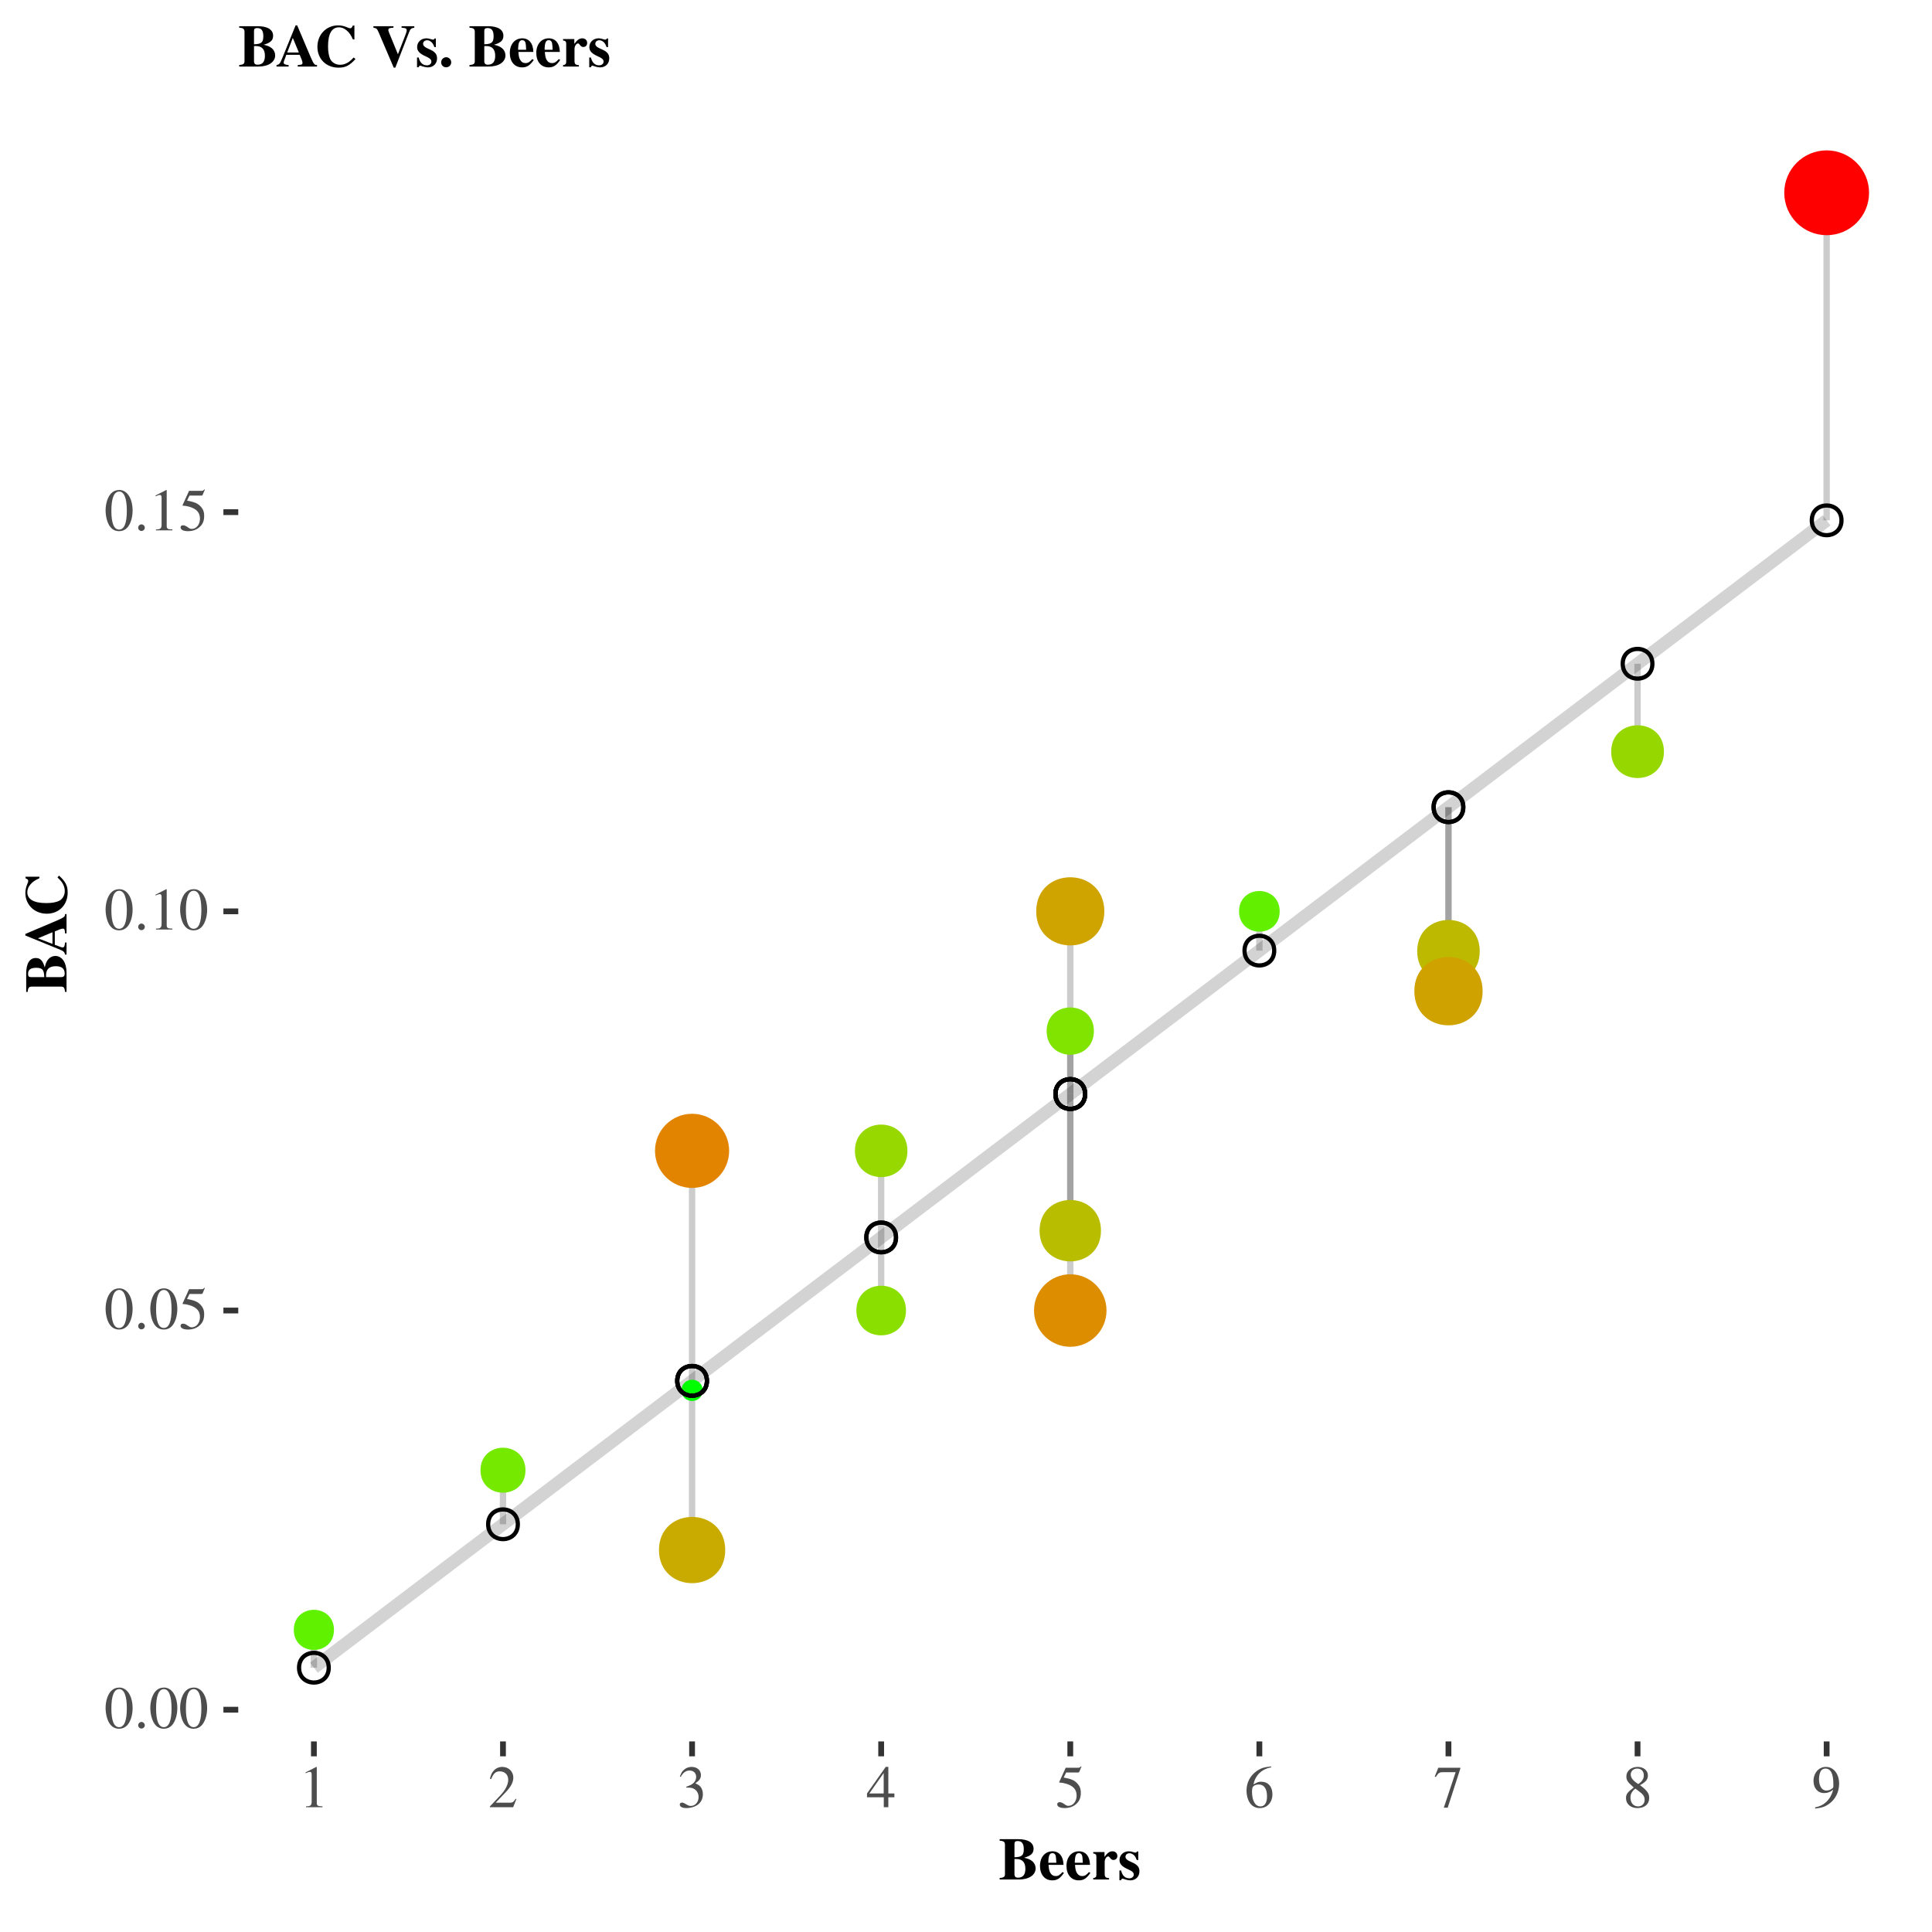<?xml version="1.0" encoding="UTF-8"?>
<svg xmlns="http://www.w3.org/2000/svg" xmlns:xlink="http://www.w3.org/1999/xlink" width="324pt" height="324pt" viewBox="0 0 324 324" version="1.1">
<defs>
<g>
<symbol overflow="visible" id="glyph0-0">
<path style="stroke:none;" d=""/>
</symbol>
<symbol overflow="visible" id="glyph0-1">
<path style="stroke:none;" d="M 4.766 -3.297 C 4.766 -5.344 3.844 -6.766 2.547 -6.766 C 1.984 -6.766 1.562 -6.594 1.203 -6.234 C 0.625 -5.688 0.234 -4.531 0.234 -3.359 C 0.234 -2.266 0.562 -1.094 1.047 -0.547 C 1.406 -0.094 1.922 0.141 2.5 0.141 C 3.016 0.141 3.438 -0.031 3.797 -0.375 C 4.375 -0.938 4.766 -2.094 4.766 -3.297 Z M 3.797 -3.281 C 3.797 -1.188 3.359 -0.125 2.5 -0.125 C 1.641 -0.125 1.203 -1.188 1.203 -3.266 C 1.203 -5.391 1.656 -6.5 2.516 -6.5 C 3.344 -6.5 3.797 -5.375 3.797 -3.281 Z M 3.797 -3.281 "/>
</symbol>
<symbol overflow="visible" id="glyph0-2">
<path style="stroke:none;" d="M 1.812 -0.438 C 1.812 -0.734 1.547 -1 1.25 -1 C 0.953 -1 0.703 -0.734 0.703 -0.438 C 0.703 -0.141 0.953 0.109 1.234 0.109 C 1.547 0.109 1.812 -0.141 1.812 -0.438 Z M 1.812 -0.438 "/>
</symbol>
<symbol overflow="visible" id="glyph0-3">
<path style="stroke:none;" d="M 4.375 -6.812 L 4.297 -6.875 C 4.141 -6.672 4.047 -6.625 3.828 -6.625 L 1.734 -6.625 L 0.656 -4.25 C 0.641 -4.234 0.641 -4.203 0.641 -4.203 C 0.641 -4.156 0.688 -4.125 0.766 -4.125 C 1.078 -4.125 1.484 -4.047 1.891 -3.922 C 3.047 -3.547 3.562 -2.938 3.562 -1.938 C 3.562 -0.984 2.953 -0.234 2.188 -0.234 C 1.984 -0.234 1.812 -0.297 1.516 -0.516 C 1.188 -0.75 0.953 -0.844 0.75 -0.844 C 0.453 -0.844 0.312 -0.734 0.312 -0.484 C 0.312 -0.094 0.797 0.141 1.547 0.141 C 2.375 0.141 3.094 -0.125 3.594 -0.641 C 4.062 -1.094 4.266 -1.656 4.266 -2.422 C 4.266 -3.141 4.078 -3.594 3.578 -4.094 C 3.141 -4.547 2.562 -4.766 1.391 -4.984 L 1.812 -5.828 L 3.766 -5.828 C 3.938 -5.828 3.969 -5.844 4 -5.922 Z M 4.375 -6.812 "/>
</symbol>
<symbol overflow="visible" id="glyph0-4">
<path style="stroke:none;" d="M 3.938 0 L 3.938 -0.156 C 3.156 -0.156 2.984 -0.266 2.984 -0.734 L 2.984 -6.734 L 2.906 -6.766 L 1.109 -5.844 L 1.109 -5.703 C 1.234 -5.766 1.344 -5.797 1.375 -5.812 C 1.562 -5.891 1.734 -5.938 1.828 -5.938 C 2.047 -5.938 2.125 -5.781 2.125 -5.453 L 2.125 -0.938 C 2.125 -0.594 2.047 -0.375 1.891 -0.281 C 1.734 -0.188 1.594 -0.156 1.188 -0.156 L 1.188 0 Z M 3.938 0 "/>
</symbol>
<symbol overflow="visible" id="glyph0-5">
<path style="stroke:none;" d="M 4.75 -1.375 L 4.625 -1.422 C 4.25 -0.844 4.125 -0.766 3.672 -0.766 L 1.281 -0.766 L 2.953 -2.516 C 3.844 -3.453 4.234 -4.203 4.234 -4.984 C 4.234 -5.984 3.438 -6.766 2.391 -6.766 C 1.844 -6.766 1.312 -6.547 0.953 -6.141 C 0.625 -5.797 0.484 -5.484 0.312 -4.766 L 0.516 -4.719 C 0.922 -5.703 1.281 -6.016 1.969 -6.016 C 2.812 -6.016 3.375 -5.453 3.375 -4.609 C 3.375 -3.828 2.922 -2.906 2.078 -2.016 L 0.297 -0.125 L 0.297 0 L 4.203 0 Z M 4.75 -1.375 "/>
</symbol>
<symbol overflow="visible" id="glyph0-6">
<path style="stroke:none;" d="M 4.312 -2.188 C 4.312 -2.703 4.156 -3.172 3.875 -3.484 C 3.672 -3.703 3.484 -3.812 3.047 -4.016 C 3.734 -4.484 3.984 -4.844 3.984 -5.391 C 3.984 -6.203 3.344 -6.766 2.422 -6.766 C 1.922 -6.766 1.484 -6.594 1.125 -6.266 C 0.812 -6 0.672 -5.734 0.453 -5.141 L 0.594 -5.094 C 1.016 -5.828 1.453 -6.156 2.094 -6.156 C 2.734 -6.156 3.188 -5.719 3.188 -5.094 C 3.188 -4.734 3.047 -4.375 2.797 -4.125 C 2.484 -3.812 2.203 -3.672 1.531 -3.438 L 1.531 -3.297 C 2.125 -3.297 2.344 -3.281 2.594 -3.188 C 3.203 -2.969 3.594 -2.406 3.594 -1.703 C 3.594 -0.875 3.031 -0.219 2.297 -0.219 C 2.016 -0.219 1.812 -0.297 1.453 -0.531 C 1.156 -0.703 0.984 -0.781 0.812 -0.781 C 0.578 -0.781 0.438 -0.641 0.438 -0.438 C 0.438 -0.078 0.859 0.141 1.562 0.141 C 2.328 0.141 3.125 -0.125 3.594 -0.531 C 4.062 -0.938 4.312 -1.516 4.312 -2.188 Z M 4.312 -2.188 "/>
</symbol>
<symbol overflow="visible" id="glyph0-7">
<path style="stroke:none;" d="M 4.719 -1.672 L 4.719 -2.312 L 3.703 -2.312 L 3.703 -6.766 L 3.266 -6.766 L 0.125 -2.312 L 0.125 -1.672 L 2.938 -1.672 L 2.938 0 L 3.703 0 L 3.703 -1.672 Z M 2.922 -2.312 L 0.516 -2.312 L 2.922 -5.734 Z M 2.922 -2.312 "/>
</symbol>
<symbol overflow="visible" id="glyph0-8">
<path style="stroke:none;" d="M 4.688 -2.188 C 4.688 -3.469 3.953 -4.281 2.797 -4.281 C 2.359 -4.281 2.156 -4.203 1.516 -3.828 C 1.797 -5.344 2.906 -6.422 4.484 -6.688 L 4.453 -6.844 C 3.312 -6.734 2.734 -6.547 2.016 -6.047 C 0.938 -5.266 0.344 -4.125 0.344 -2.797 C 0.344 -1.922 0.609 -1.047 1.047 -0.547 C 1.422 -0.094 1.953 0.141 2.578 0.141 C 3.812 0.141 4.688 -0.812 4.688 -2.188 Z M 3.781 -1.844 C 3.781 -0.75 3.391 -0.141 2.688 -0.141 C 1.812 -0.141 1.266 -1.078 1.266 -2.625 C 1.266 -3.141 1.344 -3.422 1.547 -3.562 C 1.766 -3.734 2.062 -3.812 2.422 -3.812 C 3.281 -3.812 3.781 -3.094 3.781 -1.844 Z M 3.781 -1.844 "/>
</symbol>
<symbol overflow="visible" id="glyph0-9">
<path style="stroke:none;" d="M 4.484 -6.453 L 4.484 -6.625 L 0.797 -6.625 L 0.203 -5.156 L 0.375 -5.062 C 0.797 -5.75 0.984 -5.875 1.531 -5.875 L 3.703 -5.875 L 1.719 0.078 L 2.375 0.078 Z M 4.484 -6.453 "/>
</symbol>
<symbol overflow="visible" id="glyph0-10">
<path style="stroke:none;" d="M 4.453 -1.547 C 4.453 -2.312 4.109 -2.812 2.906 -3.703 C 3.891 -4.234 4.234 -4.656 4.234 -5.344 C 4.234 -6.156 3.516 -6.766 2.516 -6.766 C 1.438 -6.766 0.625 -6.094 0.625 -5.188 C 0.625 -4.531 0.812 -4.234 1.859 -3.312 C 0.781 -2.5 0.562 -2.188 0.562 -1.516 C 0.562 -0.547 1.344 0.141 2.484 0.141 C 3.688 0.141 4.453 -0.516 4.453 -1.547 Z M 3.688 -1.234 C 3.688 -0.594 3.234 -0.141 2.594 -0.141 C 1.828 -0.141 1.312 -0.719 1.312 -1.594 C 1.312 -2.234 1.547 -2.656 2.125 -3.125 L 2.719 -2.688 C 3.453 -2.156 3.688 -1.797 3.688 -1.234 Z M 3.547 -5.344 C 3.547 -4.781 3.266 -4.328 2.703 -3.953 C 2.656 -3.922 2.656 -3.922 2.609 -3.891 C 1.719 -4.469 1.359 -4.938 1.359 -5.484 C 1.359 -6.062 1.812 -6.484 2.438 -6.484 C 3.125 -6.484 3.547 -6.047 3.547 -5.344 Z M 3.547 -5.344 "/>
</symbol>
<symbol overflow="visible" id="glyph0-11">
<path style="stroke:none;" d="M 4.594 -3.938 C 4.594 -5.594 3.672 -6.766 2.375 -6.766 C 1.188 -6.766 0.297 -5.75 0.297 -4.406 C 0.297 -3.188 1.016 -2.375 2.094 -2.375 C 2.656 -2.375 3.062 -2.531 3.594 -2.938 C 3.188 -1.312 2.078 -0.234 0.562 0.016 L 0.594 0.219 C 1.703 0.094 2.266 -0.094 2.938 -0.594 C 3.984 -1.344 4.594 -2.594 4.594 -3.938 Z M 3.625 -3.547 C 3.625 -3.344 3.578 -3.266 3.469 -3.172 C 3.188 -2.938 2.812 -2.797 2.453 -2.797 C 1.703 -2.797 1.219 -3.547 1.219 -4.734 C 1.219 -5.312 1.375 -5.906 1.594 -6.172 C 1.766 -6.375 2.016 -6.484 2.297 -6.484 C 3.172 -6.484 3.625 -5.625 3.625 -3.938 Z M 3.625 -3.547 "/>
</symbol>
<symbol overflow="visible" id="glyph1-0">
<path style="stroke:none;" d=""/>
</symbol>
<symbol overflow="visible" id="glyph1-1">
<path style="stroke:none;" d="M 6.188 -1.875 C 6.188 -2.328 6 -2.734 5.656 -3.047 C 5.297 -3.344 4.953 -3.5 4.266 -3.656 C 5.422 -3.984 5.844 -4.406 5.844 -5.156 C 5.844 -6.188 4.922 -6.766 3.25 -6.766 L 0.156 -6.766 L 0.156 -6.516 C 0.844 -6.469 1.047 -6.312 1.047 -5.797 L 1.047 -0.953 C 1.047 -0.453 0.891 -0.328 0.156 -0.25 L 0.156 0 L 3.375 0 C 5.062 0 6.188 -0.75 6.188 -1.875 Z M 4.469 -1.797 C 4.469 -0.812 4.062 -0.312 3.25 -0.312 C 2.812 -0.312 2.641 -0.484 2.641 -0.938 L 2.641 -3.438 L 2.938 -3.438 C 3.969 -3.438 4.469 -2.891 4.469 -1.797 Z M 4.203 -5.094 C 4.203 -4.047 3.875 -3.766 2.641 -3.734 L 2.641 -5.969 C 2.641 -6.328 2.797 -6.453 3.188 -6.453 C 3.875 -6.453 4.203 -6.031 4.203 -5.094 Z M 4.203 -5.094 "/>
</symbol>
<symbol overflow="visible" id="glyph1-2">
<path style="stroke:none;" d="M 4.266 -1.109 L 4.016 -1.25 C 3.609 -0.766 3.312 -0.578 2.875 -0.578 C 2.5 -0.578 2.203 -0.75 2 -1.094 C 1.812 -1.406 1.734 -1.75 1.688 -2.453 L 4.203 -2.453 C 4.156 -3.281 4 -3.734 3.688 -4.125 C 3.375 -4.516 2.906 -4.734 2.344 -4.734 C 1.094 -4.734 0.25 -3.734 0.25 -2.281 C 0.25 -0.812 1.062 0.141 2.312 0.141 C 3.125 0.141 3.609 -0.172 4.266 -1.109 Z M 2.984 -2.812 L 1.641 -2.812 C 1.672 -4.016 1.844 -4.422 2.344 -4.422 C 2.625 -4.422 2.812 -4.266 2.891 -3.953 C 2.938 -3.766 2.953 -3.484 2.984 -2.969 Z M 2.984 -2.812 "/>
</symbol>
<symbol overflow="visible" id="glyph1-3">
<path style="stroke:none;" d="M 4.344 -3.953 C 4.344 -4.406 4 -4.734 3.531 -4.734 C 3.031 -4.734 2.656 -4.453 2.188 -3.797 L 2.188 -4.609 L 0.297 -4.609 L 0.297 -4.375 C 0.719 -4.312 0.828 -4.188 0.828 -3.781 L 0.828 -0.844 C 0.828 -0.438 0.734 -0.312 0.297 -0.234 L 0.297 0 L 2.953 0 L 2.953 -0.234 C 2.344 -0.281 2.219 -0.406 2.219 -1.031 L 2.219 -2.922 C 2.219 -3.438 2.5 -3.875 2.828 -3.875 C 2.906 -3.875 3 -3.797 3.109 -3.641 C 3.297 -3.375 3.453 -3.281 3.703 -3.281 C 4.078 -3.281 4.344 -3.562 4.344 -3.953 Z M 4.344 -3.953 "/>
</symbol>
<symbol overflow="visible" id="glyph1-4">
<path style="stroke:none;" d="M 3.609 -1.375 C 3.609 -2.094 3.234 -2.531 2.234 -2.938 C 1.547 -3.234 1.266 -3.484 1.266 -3.812 C 1.266 -4.156 1.547 -4.406 1.938 -4.406 C 2.203 -4.406 2.453 -4.297 2.688 -4.078 C 2.891 -3.875 3 -3.688 3.156 -3.266 L 3.406 -3.266 L 3.406 -4.703 L 3.188 -4.703 C 3.125 -4.562 3.062 -4.516 2.938 -4.516 C 2.875 -4.516 2.781 -4.531 2.625 -4.578 C 2.297 -4.688 2.062 -4.734 1.844 -4.734 C 0.938 -4.734 0.266 -4.109 0.266 -3.266 C 0.266 -2.609 0.688 -2.156 1.688 -1.719 C 2.375 -1.422 2.656 -1.172 2.656 -0.844 C 2.656 -0.453 2.344 -0.203 1.906 -0.203 C 1.203 -0.203 0.734 -0.656 0.531 -1.516 L 0.25 -1.516 L 0.25 0.125 L 0.5 0.125 C 0.609 -0.078 0.672 -0.156 0.766 -0.156 C 0.812 -0.156 0.891 -0.125 0.984 -0.094 C 1.281 0.031 1.797 0.141 2.062 0.141 C 2.984 0.141 3.609 -0.484 3.609 -1.375 Z M 3.609 -1.375 "/>
</symbol>
<symbol overflow="visible" id="glyph1-5">
<path style="stroke:none;" d="M 6.891 0 L 6.891 -0.25 C 6.453 -0.25 6.344 -0.391 5.797 -1.641 L 3.562 -6.906 L 3.297 -6.906 L 1.062 -1.422 C 0.688 -0.484 0.562 -0.344 0.094 -0.25 L 0.094 0 L 2.125 0 L 2.125 -0.25 C 1.531 -0.297 1.297 -0.406 1.297 -0.656 C 1.297 -0.797 1.375 -1.016 1.594 -1.562 L 1.734 -1.969 L 3.984 -1.969 C 4.328 -1.188 4.453 -0.828 4.453 -0.609 C 4.453 -0.391 4.312 -0.297 3.969 -0.281 L 3.656 -0.25 L 3.656 0 Z M 3.844 -2.359 L 1.891 -2.359 L 2.828 -4.797 Z M 3.844 -2.359 "/>
</symbol>
<symbol overflow="visible" id="glyph1-6">
<path style="stroke:none;" d="M 6.875 -1.266 L 6.562 -1.516 C 5.984 -0.906 5.656 -0.656 5.172 -0.469 C 4.875 -0.344 4.547 -0.297 4.266 -0.297 C 3.609 -0.297 2.984 -0.641 2.688 -1.156 C 2.406 -1.688 2.266 -2.406 2.266 -3.406 C 2.266 -5.484 2.891 -6.578 4.094 -6.578 C 4.562 -6.578 5 -6.406 5.438 -6.016 C 5.859 -5.641 6.094 -5.297 6.438 -4.547 L 6.688 -4.547 L 6.688 -6.875 L 6.422 -6.875 C 6.266 -6.516 6.172 -6.422 5.984 -6.422 C 5.875 -6.422 5.75 -6.453 5.516 -6.562 C 4.938 -6.797 4.453 -6.906 3.969 -6.906 C 1.984 -6.906 0.484 -5.375 0.484 -3.312 C 0.484 -1.266 1.953 0.188 4.031 0.188 C 5.188 0.188 5.859 -0.156 6.875 -1.266 Z M 6.875 -1.266 "/>
</symbol>
<symbol overflow="visible" id="glyph1-7">
<path style="stroke:none;" d=""/>
</symbol>
<symbol overflow="visible" id="glyph1-8">
<path style="stroke:none;" d="M 7.016 -6.516 L 7.016 -6.766 L 4.875 -6.766 L 4.875 -6.516 C 5.594 -6.453 5.734 -6.391 5.734 -6.062 C 5.734 -5.906 5.703 -5.797 5.547 -5.359 L 4.266 -2.062 L 2.891 -5.406 C 2.703 -5.859 2.656 -5.984 2.656 -6.125 C 2.656 -6.359 2.812 -6.469 3.188 -6.484 C 3.234 -6.484 3.375 -6.5 3.516 -6.516 L 3.516 -6.766 L 0.156 -6.766 L 0.156 -6.516 C 0.656 -6.438 0.75 -6.359 1 -5.812 L 3.562 0.188 L 3.828 0.188 L 6.109 -5.688 C 6.344 -6.312 6.484 -6.438 7.016 -6.516 Z M 7.016 -6.516 "/>
</symbol>
<symbol overflow="visible" id="glyph1-9">
<path style="stroke:none;" d="M 2.094 -0.703 C 2.094 -1.172 1.719 -1.562 1.25 -1.562 C 0.797 -1.562 0.406 -1.172 0.406 -0.719 C 0.406 -0.234 0.766 0.125 1.234 0.125 C 1.719 0.125 2.094 -0.234 2.094 -0.703 Z M 2.094 -0.703 "/>
</symbol>
<symbol overflow="visible" id="glyph2-0">
<path style="stroke:none;" d=""/>
</symbol>
<symbol overflow="visible" id="glyph2-1">
<path style="stroke:none;" d="M -1.875 -6.188 C -2.328 -6.188 -2.734 -6 -3.047 -5.656 C -3.344 -5.297 -3.5 -4.953 -3.656 -4.266 C -3.984 -5.422 -4.406 -5.844 -5.156 -5.844 C -6.188 -5.844 -6.766 -4.922 -6.766 -3.25 L -6.766 -0.156 L -6.516 -0.156 C -6.469 -0.844 -6.312 -1.047 -5.797 -1.047 L -0.953 -1.047 C -0.453 -1.047 -0.328 -0.891 -0.25 -0.156 L 0 -0.156 L 0 -3.375 C 0 -5.062 -0.75 -6.188 -1.875 -6.188 Z M -1.797 -4.469 C -0.812 -4.469 -0.312 -4.062 -0.312 -3.25 C -0.312 -2.812 -0.484 -2.641 -0.938 -2.641 L -3.438 -2.641 L -3.438 -2.938 C -3.438 -3.969 -2.891 -4.469 -1.797 -4.469 Z M -5.094 -4.203 C -4.047 -4.203 -3.766 -3.875 -3.734 -2.641 L -5.969 -2.641 C -6.328 -2.641 -6.453 -2.797 -6.453 -3.188 C -6.453 -3.875 -6.031 -4.203 -5.094 -4.203 Z M -5.094 -4.203 "/>
</symbol>
<symbol overflow="visible" id="glyph2-2">
<path style="stroke:none;" d="M 0 -6.891 L -0.25 -6.891 C -0.25 -6.453 -0.391 -6.344 -1.641 -5.797 L -6.906 -3.562 L -6.906 -3.297 L -1.422 -1.062 C -0.484 -0.688 -0.344 -0.562 -0.25 -0.094 L 0 -0.094 L 0 -2.125 L -0.25 -2.125 C -0.297 -1.531 -0.406 -1.297 -0.656 -1.297 C -0.797 -1.297 -1.016 -1.375 -1.562 -1.594 L -1.969 -1.734 L -1.969 -3.984 C -1.188 -4.328 -0.828 -4.453 -0.609 -4.453 C -0.391 -4.453 -0.297 -4.312 -0.281 -3.969 L -0.25 -3.656 L 0 -3.656 Z M -2.359 -3.844 L -2.359 -1.891 L -4.797 -2.828 Z M -2.359 -3.844 "/>
</symbol>
<symbol overflow="visible" id="glyph2-3">
<path style="stroke:none;" d="M -1.266 -6.875 L -1.516 -6.562 C -0.906 -5.984 -0.656 -5.656 -0.469 -5.172 C -0.344 -4.875 -0.297 -4.547 -0.297 -4.266 C -0.297 -3.609 -0.641 -2.984 -1.156 -2.688 C -1.688 -2.406 -2.406 -2.266 -3.406 -2.266 C -5.484 -2.266 -6.578 -2.891 -6.578 -4.094 C -6.578 -4.562 -6.406 -5 -6.016 -5.438 C -5.641 -5.859 -5.297 -6.094 -4.547 -6.438 L -4.547 -6.688 L -6.875 -6.688 L -6.875 -6.422 C -6.516 -6.266 -6.422 -6.172 -6.422 -5.984 C -6.422 -5.875 -6.453 -5.75 -6.562 -5.516 C -6.797 -4.938 -6.906 -4.453 -6.906 -3.969 C -6.906 -1.984 -5.375 -0.484 -3.312 -0.484 C -1.266 -0.484 0.188 -1.953 0.188 -4.031 C 0.188 -5.188 -0.156 -5.859 -1.266 -6.875 Z M -1.266 -6.875 "/>
</symbol>
</g>
</defs>
<g id="surface61">
<rect x="0" y="0" width="324" height="324" style="fill:rgb(100%,100%,100%);fill-opacity:1;stroke:none;"/>
<path style="fill:none;stroke-width:2.134;stroke-linecap:butt;stroke-linejoin:round;stroke:rgb(82.745%,82.745%,82.745%);stroke-opacity:1;stroke-miterlimit:10;" d="M 52.641 279.676 L 55.852 277.242 L 59.062 274.805 L 62.273 272.371 L 65.484 269.934 L 68.695 267.5 L 71.906 265.062 L 75.117 262.629 L 78.332 260.191 L 81.543 257.758 L 84.754 255.32 L 87.965 252.887 L 91.176 250.449 L 94.387 248.016 L 97.598 245.578 L 100.809 243.145 L 107.23 238.27 L 110.445 235.836 L 113.656 233.398 L 116.867 230.965 L 120.078 228.527 L 123.289 226.094 L 126.5 223.656 L 129.711 221.223 L 132.922 218.785 L 136.133 216.352 L 139.344 213.914 L 142.559 211.48 L 145.77 209.043 L 148.98 206.609 L 152.191 204.172 L 155.402 201.738 L 158.613 199.301 L 161.824 196.867 L 165.035 194.43 L 168.246 191.996 L 171.457 189.559 L 174.672 187.121 L 177.883 184.688 L 181.094 182.25 L 184.305 179.816 L 187.516 177.379 L 190.727 174.945 L 193.938 172.508 L 197.148 170.074 L 200.359 167.637 L 203.57 165.203 L 206.781 162.766 L 209.996 160.332 L 213.207 157.895 L 216.418 155.461 L 219.629 153.023 L 222.84 150.59 L 226.051 148.152 L 229.262 145.719 L 235.684 140.844 L 238.895 138.41 L 242.109 135.973 L 245.32 133.539 L 248.531 131.102 L 251.742 128.668 L 254.953 126.23 L 258.164 123.797 L 261.375 121.359 L 264.586 118.926 L 267.797 116.488 L 271.008 114.055 L 274.223 111.617 L 277.434 109.184 L 280.645 106.746 L 283.855 104.312 L 287.066 101.875 L 290.277 99.441 L 293.488 97.004 L 296.699 94.57 L 303.121 89.695 L 306.332 87.262 "/>
<path style="fill:none;stroke-width:1.067;stroke-linecap:butt;stroke-linejoin:round;stroke:rgb(0%,0%,0%);stroke-opacity:0.2;stroke-miterlimit:10;" d="M 179.488 152.832 L 179.488 183.469 "/>
<path style="fill:none;stroke-width:1.067;stroke-linecap:butt;stroke-linejoin:round;stroke:rgb(0%,0%,0%);stroke-opacity:0.2;stroke-miterlimit:10;" d="M 84.352 246.559 L 84.352 255.625 "/>
<path style="fill:none;stroke-width:1.067;stroke-linecap:butt;stroke-linejoin:round;stroke:rgb(0%,0%,0%);stroke-opacity:0.2;stroke-miterlimit:10;" d="M 306.332 32.328 L 306.332 87.262 "/>
<path style="fill:none;stroke-width:1.067;stroke-linecap:butt;stroke-linejoin:round;stroke:rgb(0%,0%,0%);stroke-opacity:0.2;stroke-miterlimit:10;" d="M 274.621 126.055 L 274.621 111.312 "/>
<path style="fill:none;stroke-width:1.067;stroke-linecap:butt;stroke-linejoin:round;stroke:rgb(0%,0%,0%);stroke-opacity:0.2;stroke-miterlimit:10;" d="M 116.062 233.168 L 116.062 231.574 "/>
<path style="fill:none;stroke-width:1.067;stroke-linecap:butt;stroke-linejoin:round;stroke:rgb(0%,0%,0%);stroke-opacity:0.2;stroke-miterlimit:10;" d="M 242.91 159.527 L 242.91 135.367 "/>
<path style="fill:none;stroke-width:1.067;stroke-linecap:butt;stroke-linejoin:round;stroke:rgb(0%,0%,0%);stroke-opacity:0.2;stroke-miterlimit:10;" d="M 116.062 193 L 116.062 231.574 "/>
<path style="fill:none;stroke-width:1.067;stroke-linecap:butt;stroke-linejoin:round;stroke:rgb(0%,0%,0%);stroke-opacity:0.2;stroke-miterlimit:10;" d="M 179.488 206.391 L 179.488 183.469 "/>
<path style="fill:none;stroke-width:1.067;stroke-linecap:butt;stroke-linejoin:round;stroke:rgb(0%,0%,0%);stroke-opacity:0.2;stroke-miterlimit:10;" d="M 116.062 259.945 L 116.062 231.574 "/>
<path style="fill:none;stroke-width:1.067;stroke-linecap:butt;stroke-linejoin:round;stroke:rgb(0%,0%,0%);stroke-opacity:0.2;stroke-miterlimit:10;" d="M 179.488 219.777 L 179.488 183.469 "/>
<path style="fill:none;stroke-width:1.067;stroke-linecap:butt;stroke-linejoin:round;stroke:rgb(0%,0%,0%);stroke-opacity:0.2;stroke-miterlimit:10;" d="M 147.773 193 L 147.773 207.52 "/>
<path style="fill:none;stroke-width:1.067;stroke-linecap:butt;stroke-linejoin:round;stroke:rgb(0%,0%,0%);stroke-opacity:0.2;stroke-miterlimit:10;" d="M 211.199 152.832 L 211.199 159.418 "/>
<path style="fill:none;stroke-width:1.067;stroke-linecap:butt;stroke-linejoin:round;stroke:rgb(0%,0%,0%);stroke-opacity:0.2;stroke-miterlimit:10;" d="M 179.488 172.918 L 179.488 183.469 "/>
<path style="fill:none;stroke-width:1.067;stroke-linecap:butt;stroke-linejoin:round;stroke:rgb(0%,0%,0%);stroke-opacity:0.2;stroke-miterlimit:10;" d="M 242.91 166.223 L 242.91 135.367 "/>
<path style="fill:none;stroke-width:1.067;stroke-linecap:butt;stroke-linejoin:round;stroke:rgb(0%,0%,0%);stroke-opacity:0.2;stroke-miterlimit:10;" d="M 52.641 273.336 L 52.641 279.676 "/>
<path style="fill:none;stroke-width:1.067;stroke-linecap:butt;stroke-linejoin:round;stroke:rgb(0%,0%,0%);stroke-opacity:0.2;stroke-miterlimit:10;" d="M 147.773 219.777 L 147.773 207.52 "/>
<path style="fill-rule:nonzero;fill:rgb(81.176%,63.922%,0%);fill-opacity:1;stroke-width:0.709;stroke-linecap:round;stroke-linejoin:round;stroke:rgb(81.176%,63.922%,0%);stroke-opacity:1;stroke-miterlimit:10;" d="M 184.844 152.832 C 184.844 159.977 174.129 159.977 174.129 152.832 C 174.129 145.688 184.844 145.688 184.844 152.832 "/>
<path style="fill-rule:nonzero;fill:rgb(46.275%,91.373%,0%);fill-opacity:1;stroke-width:0.709;stroke-linecap:round;stroke-linejoin:round;stroke:rgb(46.275%,91.373%,0%);stroke-opacity:1;stroke-miterlimit:10;" d="M 87.77 246.559 C 87.77 251.113 80.934 251.113 80.934 246.559 C 80.934 242 87.77 242 87.77 246.559 "/>
<path style="fill-rule:nonzero;fill:rgb(100%,0%,0%);fill-opacity:1;stroke-width:0.709;stroke-linecap:round;stroke-linejoin:round;stroke:rgb(100%,0%,0%);stroke-opacity:1;stroke-miterlimit:10;" d="M 313.09 32.328 C 313.09 36.062 310.066 39.086 306.332 39.086 C 302.602 39.086 299.578 36.062 299.578 32.328 C 299.578 28.598 302.602 25.574 306.332 25.574 C 310.066 25.574 313.09 28.598 313.09 32.328 "/>
<path style="fill-rule:nonzero;fill:rgb(59.216%,84.314%,0%);fill-opacity:1;stroke-width:0.709;stroke-linecap:round;stroke-linejoin:round;stroke:rgb(59.216%,84.314%,0%);stroke-opacity:1;stroke-miterlimit:10;" d="M 278.691 126.055 C 278.691 131.48 270.551 131.48 270.551 126.055 C 270.551 120.629 278.691 120.629 278.691 126.055 "/>
<path style="fill-rule:nonzero;fill:rgb(0%,100%,0%);fill-opacity:1;stroke-width:0.709;stroke-linecap:round;stroke-linejoin:round;stroke:rgb(0%,100%,0%);stroke-opacity:1;stroke-miterlimit:10;" d="M 117.484 233.168 C 117.484 235.062 114.641 235.062 114.641 233.168 C 114.641 231.273 117.484 231.273 117.484 233.168 "/>
<path style="fill-rule:nonzero;fill:rgb(73.725%,72.549%,0%);fill-opacity:1;stroke-width:0.709;stroke-linecap:round;stroke-linejoin:round;stroke:rgb(73.725%,72.549%,0%);stroke-opacity:1;stroke-miterlimit:10;" d="M 247.801 159.527 C 247.801 166.051 238.02 166.051 238.02 159.527 C 238.02 153.004 247.801 153.004 247.801 159.527 "/>
<path style="fill-rule:nonzero;fill:rgb(88.627%,51.765%,0%);fill-opacity:1;stroke-width:0.709;stroke-linecap:round;stroke-linejoin:round;stroke:rgb(88.627%,51.765%,0%);stroke-opacity:1;stroke-miterlimit:10;" d="M 121.926 193 C 121.926 196.238 119.301 198.863 116.062 198.863 C 112.824 198.863 110.199 196.238 110.199 193 C 110.199 189.762 112.824 187.137 116.062 187.137 C 119.301 187.137 121.926 189.762 121.926 193 "/>
<path style="fill-rule:nonzero;fill:rgb(72.157%,74.118%,0%);fill-opacity:1;stroke-width:0.709;stroke-linecap:round;stroke-linejoin:round;stroke:rgb(72.157%,74.118%,0%);stroke-opacity:1;stroke-miterlimit:10;" d="M 184.281 206.391 C 184.281 212.781 174.691 212.781 174.691 206.391 C 174.691 199.996 184.281 199.996 184.281 206.391 "/>
<path style="fill-rule:nonzero;fill:rgb(78.824%,67.059%,0%);fill-opacity:1;stroke-width:0.709;stroke-linecap:round;stroke-linejoin:round;stroke:rgb(78.824%,67.059%,0%);stroke-opacity:1;stroke-miterlimit:10;" d="M 121.266 259.945 C 121.266 266.883 110.863 266.883 110.863 259.945 C 110.863 253.012 121.266 253.012 121.266 259.945 "/>
<path style="fill-rule:nonzero;fill:rgb(86.667%,55.294%,0%);fill-opacity:1;stroke-width:0.709;stroke-linecap:round;stroke-linejoin:round;stroke:rgb(86.667%,55.294%,0%);stroke-opacity:1;stroke-miterlimit:10;" d="M 185.211 219.777 C 185.211 222.941 182.648 225.504 179.488 225.504 C 176.324 225.504 173.762 222.941 173.762 219.777 C 173.762 216.617 176.324 214.055 179.488 214.055 C 182.648 214.055 185.211 216.617 185.211 219.777 "/>
<path style="fill-rule:nonzero;fill:rgb(58.824%,84.706%,0%);fill-opacity:1;stroke-width:0.709;stroke-linecap:round;stroke-linejoin:round;stroke:rgb(58.824%,84.706%,0%);stroke-opacity:1;stroke-miterlimit:10;" d="M 151.824 193 C 151.824 198.398 143.727 198.398 143.727 193 C 143.727 187.602 151.824 187.602 151.824 193 "/>
<path style="fill-rule:nonzero;fill:rgb(38.431%,94.118%,0%);fill-opacity:1;stroke-width:0.709;stroke-linecap:round;stroke-linejoin:round;stroke:rgb(38.431%,94.118%,0%);stroke-opacity:1;stroke-miterlimit:10;" d="M 214.25 152.832 C 214.25 156.902 208.145 156.902 208.145 152.832 C 208.145 148.762 214.25 148.762 214.25 152.832 "/>
<path style="fill-rule:nonzero;fill:rgb(50.196%,89.412%,0%);fill-opacity:1;stroke-width:0.709;stroke-linecap:round;stroke-linejoin:round;stroke:rgb(50.196%,89.412%,0%);stroke-opacity:1;stroke-miterlimit:10;" d="M 183.094 172.918 C 183.094 177.727 175.879 177.727 175.879 172.918 C 175.879 168.105 183.094 168.105 183.094 172.918 "/>
<path style="fill-rule:nonzero;fill:rgb(81.569%,63.529%,0%);fill-opacity:1;stroke-width:0.709;stroke-linecap:round;stroke-linejoin:round;stroke:rgb(81.569%,63.529%,0%);stroke-opacity:1;stroke-miterlimit:10;" d="M 248.285 166.223 C 248.285 173.387 237.539 173.387 237.539 166.223 C 237.539 159.059 248.285 159.059 248.285 166.223 "/>
<path style="fill-rule:nonzero;fill:rgb(37.647%,94.51%,0%);fill-opacity:1;stroke-width:0.709;stroke-linecap:round;stroke-linejoin:round;stroke:rgb(37.647%,94.51%,0%);stroke-opacity:1;stroke-miterlimit:10;" d="M 55.652 273.336 C 55.652 277.352 49.625 277.352 49.625 273.336 C 49.625 269.316 55.652 269.316 55.652 273.336 "/>
<path style="fill-rule:nonzero;fill:rgb(54.118%,87.451%,0%);fill-opacity:1;stroke-width:0.709;stroke-linecap:round;stroke-linejoin:round;stroke:rgb(54.118%,87.451%,0%);stroke-opacity:1;stroke-miterlimit:10;" d="M 151.582 219.777 C 151.582 224.855 143.969 224.855 143.969 219.777 C 143.969 214.703 151.582 214.703 151.582 219.777 "/>
<path style="fill:none;stroke-width:0.709;stroke-linecap:round;stroke-linejoin:round;stroke:rgb(0%,0%,0%);stroke-opacity:1;stroke-miterlimit:10;" d="M 181.977 183.469 C 181.977 186.789 177 186.789 177 183.469 C 177 180.152 181.977 180.152 181.977 183.469 "/>
<path style="fill:none;stroke-width:0.709;stroke-linecap:round;stroke-linejoin:round;stroke:rgb(0%,0%,0%);stroke-opacity:1;stroke-miterlimit:10;" d="M 86.84 255.625 C 86.84 258.941 81.863 258.941 81.863 255.625 C 81.863 252.309 86.84 252.309 86.84 255.625 "/>
<path style="fill:none;stroke-width:0.709;stroke-linecap:round;stroke-linejoin:round;stroke:rgb(0%,0%,0%);stroke-opacity:1;stroke-miterlimit:10;" d="M 308.82 87.262 C 308.82 90.578 303.844 90.578 303.844 87.262 C 303.844 83.945 308.82 83.945 308.82 87.262 "/>
<path style="fill:none;stroke-width:0.709;stroke-linecap:round;stroke-linejoin:round;stroke:rgb(0%,0%,0%);stroke-opacity:1;stroke-miterlimit:10;" d="M 277.109 111.312 C 277.109 114.633 272.133 114.633 272.133 111.312 C 272.133 107.996 277.109 107.996 277.109 111.312 "/>
<path style="fill:none;stroke-width:0.709;stroke-linecap:round;stroke-linejoin:round;stroke:rgb(0%,0%,0%);stroke-opacity:1;stroke-miterlimit:10;" d="M 118.551 231.574 C 118.551 234.891 113.574 234.891 113.574 231.574 C 113.574 228.254 118.551 228.254 118.551 231.574 "/>
<path style="fill:none;stroke-width:0.709;stroke-linecap:round;stroke-linejoin:round;stroke:rgb(0%,0%,0%);stroke-opacity:1;stroke-miterlimit:10;" d="M 245.398 135.367 C 245.398 138.684 240.422 138.684 240.422 135.367 C 240.422 132.047 245.398 132.047 245.398 135.367 "/>
<path style="fill:none;stroke-width:0.709;stroke-linecap:round;stroke-linejoin:round;stroke:rgb(0%,0%,0%);stroke-opacity:1;stroke-miterlimit:10;" d="M 118.551 231.574 C 118.551 234.891 113.574 234.891 113.574 231.574 C 113.574 228.254 118.551 228.254 118.551 231.574 "/>
<path style="fill:none;stroke-width:0.709;stroke-linecap:round;stroke-linejoin:round;stroke:rgb(0%,0%,0%);stroke-opacity:1;stroke-miterlimit:10;" d="M 181.977 183.469 C 181.977 186.789 177 186.789 177 183.469 C 177 180.152 181.977 180.152 181.977 183.469 "/>
<path style="fill:none;stroke-width:0.709;stroke-linecap:round;stroke-linejoin:round;stroke:rgb(0%,0%,0%);stroke-opacity:1;stroke-miterlimit:10;" d="M 118.551 231.574 C 118.551 234.891 113.574 234.891 113.574 231.574 C 113.574 228.254 118.551 228.254 118.551 231.574 "/>
<path style="fill:none;stroke-width:0.709;stroke-linecap:round;stroke-linejoin:round;stroke:rgb(0%,0%,0%);stroke-opacity:1;stroke-miterlimit:10;" d="M 181.977 183.469 C 181.977 186.789 177 186.789 177 183.469 C 177 180.152 181.977 180.152 181.977 183.469 "/>
<path style="fill:none;stroke-width:0.709;stroke-linecap:round;stroke-linejoin:round;stroke:rgb(0%,0%,0%);stroke-opacity:1;stroke-miterlimit:10;" d="M 150.262 207.52 C 150.262 210.84 145.285 210.84 145.285 207.52 C 145.285 204.203 150.262 204.203 150.262 207.52 "/>
<path style="fill:none;stroke-width:0.709;stroke-linecap:round;stroke-linejoin:round;stroke:rgb(0%,0%,0%);stroke-opacity:1;stroke-miterlimit:10;" d="M 213.688 159.418 C 213.688 162.734 208.711 162.734 208.711 159.418 C 208.711 156.102 213.688 156.102 213.688 159.418 "/>
<path style="fill:none;stroke-width:0.709;stroke-linecap:round;stroke-linejoin:round;stroke:rgb(0%,0%,0%);stroke-opacity:1;stroke-miterlimit:10;" d="M 181.977 183.469 C 181.977 186.789 177 186.789 177 183.469 C 177 180.152 181.977 180.152 181.977 183.469 "/>
<path style="fill:none;stroke-width:0.709;stroke-linecap:round;stroke-linejoin:round;stroke:rgb(0%,0%,0%);stroke-opacity:1;stroke-miterlimit:10;" d="M 245.398 135.367 C 245.398 138.684 240.422 138.684 240.422 135.367 C 240.422 132.047 245.398 132.047 245.398 135.367 "/>
<path style="fill:none;stroke-width:0.709;stroke-linecap:round;stroke-linejoin:round;stroke:rgb(0%,0%,0%);stroke-opacity:1;stroke-miterlimit:10;" d="M 55.129 279.676 C 55.129 282.996 50.152 282.996 50.152 279.676 C 50.152 276.359 55.129 276.359 55.129 279.676 "/>
<path style="fill:none;stroke-width:0.709;stroke-linecap:round;stroke-linejoin:round;stroke:rgb(0%,0%,0%);stroke-opacity:1;stroke-miterlimit:10;" d="M 150.262 207.52 C 150.262 210.84 145.285 210.84 145.285 207.52 C 145.285 204.203 150.262 204.203 150.262 207.52 "/>
<g style="fill:rgb(30.196%,30.196%,30.196%);fill-opacity:1;">
  <use xlink:href="#glyph0-1" x="17.473" y="289.772"/>
  <use xlink:href="#glyph0-2" x="22.473" y="289.772"/>
  <use xlink:href="#glyph0-1" x="24.973" y="289.772"/>
  <use xlink:href="#glyph0-1" x="29.973" y="289.772"/>
</g>
<g style="fill:rgb(30.196%,30.196%,30.196%);fill-opacity:1;">
  <use xlink:href="#glyph0-1" x="17.473" y="222.827"/>
  <use xlink:href="#glyph0-2" x="22.473" y="222.827"/>
  <use xlink:href="#glyph0-1" x="24.973" y="222.827"/>
  <use xlink:href="#glyph0-3" x="29.973" y="222.827"/>
</g>
<g style="fill:rgb(30.196%,30.196%,30.196%);fill-opacity:1;">
  <use xlink:href="#glyph0-1" x="17.473" y="155.882"/>
  <use xlink:href="#glyph0-2" x="22.473" y="155.882"/>
  <use xlink:href="#glyph0-4" x="24.973" y="155.882"/>
  <use xlink:href="#glyph0-1" x="29.973" y="155.882"/>
</g>
<g style="fill:rgb(30.196%,30.196%,30.196%);fill-opacity:1;">
  <use xlink:href="#glyph0-1" x="17.473" y="88.937"/>
  <use xlink:href="#glyph0-2" x="22.473" y="88.937"/>
  <use xlink:href="#glyph0-4" x="24.973" y="88.937"/>
  <use xlink:href="#glyph0-3" x="29.973" y="88.937"/>
</g>
<path style="fill:none;stroke-width:0.97;stroke-linecap:butt;stroke-linejoin:round;stroke:rgb(20%,20%,20%);stroke-opacity:1;stroke-miterlimit:10;" d="M 37.465 286.723 L 39.957 286.723 "/>
<path style="fill:none;stroke-width:0.97;stroke-linecap:butt;stroke-linejoin:round;stroke:rgb(20%,20%,20%);stroke-opacity:1;stroke-miterlimit:10;" d="M 37.465 219.777 L 39.957 219.777 "/>
<path style="fill:none;stroke-width:0.97;stroke-linecap:butt;stroke-linejoin:round;stroke:rgb(20%,20%,20%);stroke-opacity:1;stroke-miterlimit:10;" d="M 37.465 152.832 L 39.957 152.832 "/>
<path style="fill:none;stroke-width:0.97;stroke-linecap:butt;stroke-linejoin:round;stroke:rgb(20%,20%,20%);stroke-opacity:1;stroke-miterlimit:10;" d="M 37.465 85.887 L 39.957 85.887 "/>
<path style="fill:none;stroke-width:0.97;stroke-linecap:butt;stroke-linejoin:round;stroke:rgb(20%,20%,20%);stroke-opacity:1;stroke-miterlimit:10;" d="M 52.641 294.535 L 52.641 292.043 "/>
<path style="fill:none;stroke-width:0.97;stroke-linecap:butt;stroke-linejoin:round;stroke:rgb(20%,20%,20%);stroke-opacity:1;stroke-miterlimit:10;" d="M 84.352 294.535 L 84.352 292.043 "/>
<path style="fill:none;stroke-width:0.97;stroke-linecap:butt;stroke-linejoin:round;stroke:rgb(20%,20%,20%);stroke-opacity:1;stroke-miterlimit:10;" d="M 116.062 294.535 L 116.062 292.043 "/>
<path style="fill:none;stroke-width:0.97;stroke-linecap:butt;stroke-linejoin:round;stroke:rgb(20%,20%,20%);stroke-opacity:1;stroke-miterlimit:10;" d="M 147.773 294.535 L 147.773 292.043 "/>
<path style="fill:none;stroke-width:0.97;stroke-linecap:butt;stroke-linejoin:round;stroke:rgb(20%,20%,20%);stroke-opacity:1;stroke-miterlimit:10;" d="M 179.488 294.535 L 179.488 292.043 "/>
<path style="fill:none;stroke-width:0.97;stroke-linecap:butt;stroke-linejoin:round;stroke:rgb(20%,20%,20%);stroke-opacity:1;stroke-miterlimit:10;" d="M 211.199 294.535 L 211.199 292.043 "/>
<path style="fill:none;stroke-width:0.97;stroke-linecap:butt;stroke-linejoin:round;stroke:rgb(20%,20%,20%);stroke-opacity:1;stroke-miterlimit:10;" d="M 242.91 294.535 L 242.91 292.043 "/>
<path style="fill:none;stroke-width:0.97;stroke-linecap:butt;stroke-linejoin:round;stroke:rgb(20%,20%,20%);stroke-opacity:1;stroke-miterlimit:10;" d="M 274.621 294.535 L 274.621 292.043 "/>
<path style="fill:none;stroke-width:0.97;stroke-linecap:butt;stroke-linejoin:round;stroke:rgb(20%,20%,20%);stroke-opacity:1;stroke-miterlimit:10;" d="M 306.332 294.535 L 306.332 292.043 "/>
<g style="fill:rgb(30.196%,30.196%,30.196%);fill-opacity:1;">
  <use xlink:href="#glyph0-4" x="50.141" y="303.077"/>
</g>
<g style="fill:rgb(30.196%,30.196%,30.196%);fill-opacity:1;">
  <use xlink:href="#glyph0-5" x="81.852" y="303.077"/>
</g>
<g style="fill:rgb(30.196%,30.196%,30.196%);fill-opacity:1;">
  <use xlink:href="#glyph0-6" x="113.562" y="303.077"/>
</g>
<g style="fill:rgb(30.196%,30.196%,30.196%);fill-opacity:1;">
  <use xlink:href="#glyph0-7" x="145.273" y="303.077"/>
</g>
<g style="fill:rgb(30.196%,30.196%,30.196%);fill-opacity:1;">
  <use xlink:href="#glyph0-3" x="176.988" y="303.077"/>
</g>
<g style="fill:rgb(30.196%,30.196%,30.196%);fill-opacity:1;">
  <use xlink:href="#glyph0-8" x="208.699" y="303.077"/>
</g>
<g style="fill:rgb(30.196%,30.196%,30.196%);fill-opacity:1;">
  <use xlink:href="#glyph0-9" x="240.41" y="303.077"/>
</g>
<g style="fill:rgb(30.196%,30.196%,30.196%);fill-opacity:1;">
  <use xlink:href="#glyph0-10" x="272.121" y="303.077"/>
</g>
<g style="fill:rgb(30.196%,30.196%,30.196%);fill-opacity:1;">
  <use xlink:href="#glyph0-11" x="303.832" y="303.077"/>
</g>
<g style="fill:rgb(0%,0%,0%);fill-opacity:1;">
  <use xlink:href="#glyph1-1" x="167.488" y="315.199"/>
  <use xlink:href="#glyph1-2" x="174.158" y="315.199"/>
  <use xlink:href="#glyph1-2" x="178.599" y="315.199"/>
  <use xlink:href="#glyph1-3" x="183.039" y="315.199"/>
  <use xlink:href="#glyph1-4" x="187.479" y="315.199"/>
</g>
<g style="fill:rgb(0%,0%,0%);fill-opacity:1;">
  <use xlink:href="#glyph2-1" x="11.16" y="166.504"/>
  <use xlink:href="#glyph2-2" x="11.16" y="160.184"/>
  <use xlink:href="#glyph2-3" x="11.16" y="153.714"/>
</g>
<g style="fill:rgb(0%,0%,0%);fill-opacity:1;">
  <use xlink:href="#glyph1-1" x="39.957" y="11.16"/>
  <use xlink:href="#glyph1-5" x="46.277" y="11.16"/>
  <use xlink:href="#glyph1-6" x="52.747" y="11.16"/>
  <use xlink:href="#glyph1-7" x="59.967" y="11.16"/>
  <use xlink:href="#glyph1-8" x="62.467" y="11.16"/>
  <use xlink:href="#glyph1-4" x="69.687" y="11.16"/>
  <use xlink:href="#glyph1-9" x="73.576" y="11.16"/>
  <use xlink:href="#glyph1-7" x="76.076" y="11.16"/>
  <use xlink:href="#glyph1-1" x="78.576" y="11.16"/>
  <use xlink:href="#glyph1-2" x="85.246" y="11.16"/>
  <use xlink:href="#glyph1-2" x="89.687" y="11.16"/>
  <use xlink:href="#glyph1-3" x="94.127" y="11.16"/>
  <use xlink:href="#glyph1-4" x="98.567" y="11.16"/>
</g>
</g>
</svg>
